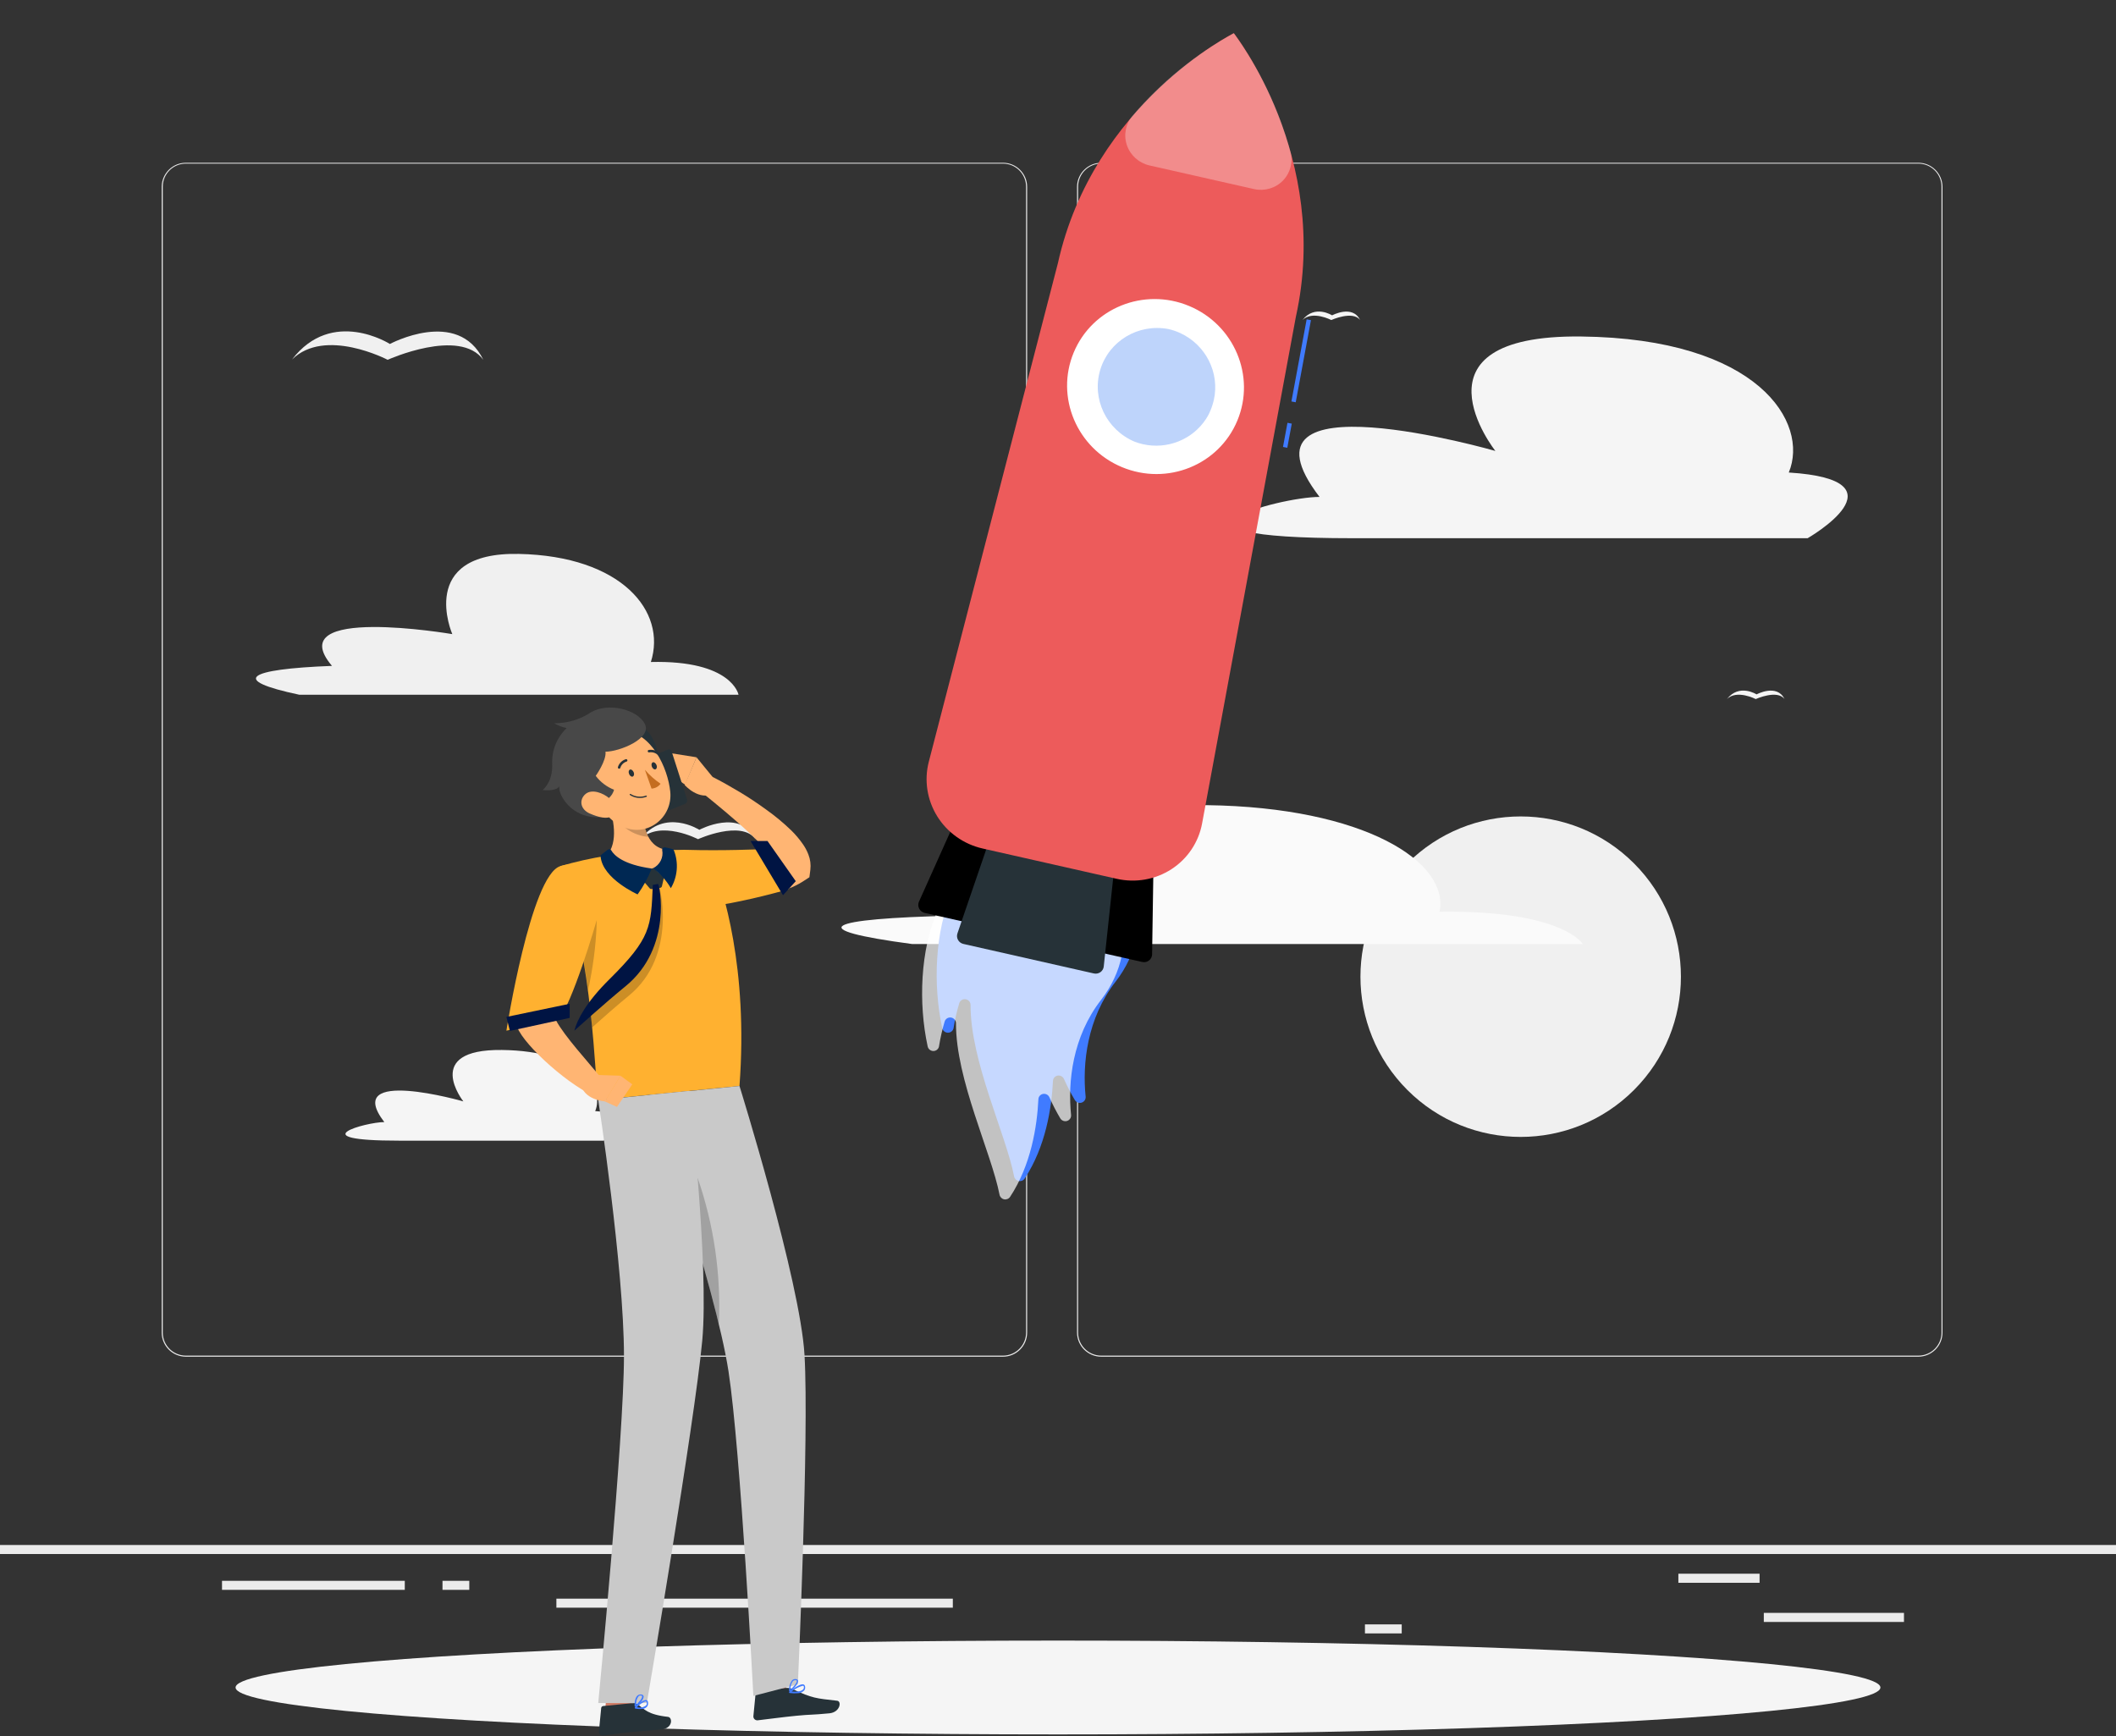 <svg xmlns="http://www.w3.org/2000/svg" width="234" height="192" viewBox="0 0 234 192">
    <rect x="0" y="0" width="234" height="192" fill="#333333" stroke="none"/>
    <g fill="none" fill-rule="evenodd">
        <g>
            <g fill-rule="nonzero" transform="translate(0 18)">
                <path fill="#EBEBEB" d="M0 152.85H234V153.85H0zM195.053 160.361H210.553V161.361H195.053zM150.944 161.631H155.011V162.631H150.944zM185.604 156.029H194.585V157.029H185.604zM24.551 156.813H44.764V157.813H24.551zM48.934 156.813H51.896V157.813H48.934zM61.528 158.783H105.37V159.783H61.528zM110.916 132.028H20.55c-1.474-.003-2.668-1.196-2.668-2.666V2.642C17.895 1.182 19.085.002 20.55 0h90.366c1.476 0 2.672 1.194 2.672 2.666v126.696c0 1.472-1.196 2.666-2.672 2.666zM20.55.093C19.14.096 18 1.236 18 2.643v126.719c0 1.406 1.14 2.546 2.55 2.549h90.366c1.41-.003 2.553-1.142 2.555-2.55V2.643c-.002-1.406-1.145-2.546-2.555-2.549H20.55zM212.15 132.028h-90.372c-1.475-.003-2.67-1.195-2.672-2.666V2.642c.015-1.462 1.207-2.64 2.672-2.642h90.371c1.463.005 2.65 1.183 2.663 2.642v126.72c0 1.469-1.19 2.66-2.663 2.666zM121.777.093c-1.41.003-2.552 1.143-2.555 2.55v126.719c.003 1.407 1.145 2.546 2.555 2.549h90.371c1.41-.003 2.553-1.142 2.555-2.55V2.643c-.002-1.406-1.145-2.546-2.555-2.549h-90.37z"/>
                <circle cx="168.166" cy="90.005" r="17.72" fill="#F0F0F0" transform="rotate(-45 168.166 90.005)"/>
                <path fill="#F0F0F0" d="M33.088 58.824H81.67s-.702-3.837-9.693-3.618c1.783-5.602-3.248-11.718-14.597-11.952-11.349-.233-7.361 8.87-7.361 8.87s-19.076-3.267-13.305 3.512c-9.454.359-11.321 1.564-3.627 3.188z"/>
                <path fill="#FAFAFA" d="M159.2 82.825c1.104-5.513-8.34-11.554-25.74-11.788-17.4-.233-8.672 8.763-8.672 8.763s-30.05-3.268-19.282 3.46c-14.33.322-16.848 1.512-4.62 3.137h74.146s-2.18-3.763-15.832-3.572z"/>
                <path fill="#F5F5F5" d="M149.559 41.518h50.338s11.232-6.434-2.083-7.265c2.289-5.5-3.332-14.827-22.983-15.042-19.652-.215-9.463 12.657-9.463 12.657s-29.952-8.614-19.446 5.084c-4.586 0-20.905 4.566 3.637 4.566zM44.137 108.139h22.619s5.05-2.89-.936-3.269c1.03-2.47-1.498-6.662-10.33-6.76-8.83-.098-4.249 5.687-4.249 5.687s-13.46-3.866-8.742 2.287c-2.054.005-9.393 2.055 1.638 2.055z"/>
                <path fill="#F0F0F0" d="M43.117 20.038s-6.384-4.08-10.825 1.722c3.646-3.604 10.577.028 10.577.028s7.956-3.595 10.577 0c-2.822-5.793-10.33-1.75-10.33-1.75zM77.337 73.764s-3.838-2.456-6.515 1.036c2.2-2.17 6.37 0 6.37 0s4.774-2.166 6.37 0c-1.704-3.455-6.225-1.036-6.225-1.036z"/>
                <path fill="#F5F5F5" d="M147.312 16.872s-1.918-1.228-3.276.518c1.1-1.087 3.187 0 3.187 0s2.387-1.078 3.183 0c-.833-1.736-3.094-.518-3.094-.518zM194.253 58.787s-1.924-1.228-3.276.518c1.095-1.083 3.182 0 3.182 0s2.387-1.083 3.183 0c-.833-1.737-3.09-.518-3.09-.518z"/>
            </g>
            <g fill="#F5F5F5" fill-rule="nonzero" transform="translate(26 181)">
                <ellipse cx="91" cy="5.61" rx="90.948" ry="5.188"/>
            </g>
            <g fill-rule="nonzero" transform="rotate(-70 128.49 2.298)">
                <path fill="#407BFF" d="M39.997 22.186c1.594 9.364-5.844 13.974-13.081 11.65-4.93-1.59-9.812-.37-13.12 1.233-.268.122-.584.041-.763-.196-.18-.237-.174-.568.011-.8.557-.677 1.151-1.322 1.78-1.93.213-.204.258-.53.11-.786-.15-.256-.453-.373-.73-.282-2.879.892-7.121 1.727-11.214.75-.252-.06-.443-.268-.482-.527-.039-.26.082-.517.305-.65 4.088-2.457 10.325-8.913 16.17-11.01.296-.106.47-.418.407-.73-.062-.313-.342-.53-.655-.512-.922.053-1.84.167-2.747.341-.305.077-.62-.085-.738-.382-.117-.296-.002-.635.27-.794 8.195-5.166 22.44-7.334 24.477 4.625z"/>
                <path fill="#FFF" d="M37.545 21.364c1.593 9.363-5.845 13.974-13.082 11.65-4.93-1.59-9.811-.37-13.12 1.233-.268.122-.584.04-.763-.196-.179-.237-.174-.568.012-.8.556-.677 1.15-1.322 1.78-1.93.212-.205.258-.53.109-.786-.15-.256-.452-.373-.73-.282-2.879.892-7.121 1.727-11.214.75-.251-.06-.442-.268-.482-.528-.039-.259.082-.516.305-.649 4.088-2.457 10.325-8.913 16.17-11.01.296-.106.47-.418.407-.73-.062-.313-.341-.531-.655-.513-.922.054-1.84.168-2.747.342-.305.077-.62-.086-.738-.382-.117-.296-.002-.635.27-.794 8.196-5.166 22.44-7.334 24.478 4.625z" opacity=".7"/>
                <path fill="#000" d="M29.943 35.852l-3.13-24.467c-.032-.267.053-.534.234-.73.18-.195.437-.3.7-.286l15.185 1.101c.42.03.763.358.817.783l2.336 18.4c.044.42-.204.814-.598.949l-14.404 4.995c-.25.077-.52.04-.74-.104-.22-.144-.366-.378-.4-.64z"/>
                <path fill="#263238" d="M26.92 31.26l-1.868-14.676c-.032-.254.044-.51.209-.704.165-.194.403-.307.655-.312l17.436-.332c.453-.008.84.331.897.788l1.402 10.81c.055.456-.234.882-.673.992l-16.941 4.193c-.249.068-.514.024-.728-.122-.214-.145-.356-.377-.389-.637z"/>
                <path fill="#407BFF" d="M93.808 29.402L103.044 29.379 103.043 29.863 93.807 29.886z" transform="rotate(-9.35 98.426 29.633)"/>
                <path fill="#407BFF" d="M88.806 30.777L91.521 30.771 91.52 31.254 88.805 31.261z" transform="rotate(-9.35 90.163 31.016)"/>
                <path fill="#ED5B5B" d="M129.92 10.241S117.358-1.708 99.36.66L42.676 6.1c-2.1.201-4.03 1.26-5.346 2.933-1.316 1.674-1.906 3.819-1.634 5.943l1.924 15.084c.271 2.124 1.38 4.045 3.074 5.323 1.693 1.277 3.825 1.8 5.906 1.451l56.182-9.416c17.992-2.367 27.14-17.177 27.14-17.177z"/>
                <path fill="#FFF" d="M129.92 10.241c-2.749 4.04-6.189 7.547-10.156 10.356-.968.687-2.22.81-3.299.325-1.08-.485-1.831-1.508-1.98-2.697l-1.496-11.74c-.151-1.19.321-2.372 1.246-3.117.924-.746 2.166-.945 3.272-.527 4.541 1.691 8.746 4.198 12.414 7.4z" opacity=".3"/>
                <ellipse cx="90.239" cy="15.471" fill="#FFF" rx="9.8" ry="9.653" transform="rotate(-87.44 90.239 15.47)"/>
                <path fill="#276EF1" d="M96.735 15.995c-.253 3.115-2.61 5.63-5.663 6.039-.093 0-.191.024-.29.028-.413.04-.829.04-1.242 0-.145 0-.294-.033-.435-.056l-.313-.062c-2.664-.621-4.668-2.86-5.022-5.612-.038-.315-.055-.631-.051-.949.17-3.385 2.825-6.095 6.158-6.29 3.333-.193 6.275 2.193 6.825 5.536.059.453.07.911.033 1.366z" opacity=".3"/>
            </g>
            <g fill-rule="nonzero">
                <path fill="#CF7A64" d="M27.926 109.542L30.89 109.255 31.308 102.637 28.343 102.924zM10.906 111.261L13.823 110.979 14.444 104.245 11.527 104.528z" transform="translate(56 78)"/>
                <path fill="#263238" d="M13.989 110.339l-3.283.32c-.117.012-.21.103-.223.218l-.251 2.585c-.01.126.037.25.128.339.091.09.218.135.346.125 1.143-.13 1.689-.25 3.131-.39.887-.087 2.078-.166 3.32-.287 1.243-.12 1.239-1.316.722-1.39-2.31-.26-2.595-.853-3.397-1.413-.146-.092-.32-.13-.493-.107zM30.976 108.657l-3.188.315c-.12.009-.214.101-.223.218l-.251 2.586c-.012.126.034.25.126.34.091.09.219.135.348.123 1.148-.13 2.799-.361 4.245-.5 1.694-.167 1.703-.08 3.686-.274 1.196-.12 1.376-1.335.864-1.39-2.349-.264-2.756-.274-4.886-1.265-.223-.112-.471-.165-.721-.153z" transform="translate(56 78)"/>
                <path fill="#FFB573" d="M21.977 16.655c.74.065 1.575.144 2.372.18.797.038 1.594.066 2.372.066.75-.002 1.499-.045 2.243-.13.591-.06 1.17-.205 1.718-.431l-.873 1.307c0 .153.033.153 0 .06-.04-.142-.098-.279-.171-.408-.222-.395-.485-.768-.783-1.112-.683-.8-1.416-1.556-2.196-2.266-.797-.746-1.637-1.469-2.486-2.187-.849-.719-1.731-1.432-2.585-2.123l1.139-1.733c1.057.528 2.054 1.103 3.06 1.7 1.005.599 1.972 1.247 2.93 1.942.99.703 1.924 1.478 2.795 2.318.483.476.92.996 1.304 1.552.236.343.43.711.579 1.098.214.543.29 1.128.218 1.706l-.104.815-.778.505c-.937.583-1.981.981-3.074 1.173-.938.188-1.89.302-2.846.343-.92.05-1.827.041-2.723 0-.897-.042-1.765-.107-2.713-.246l.602-4.129z" transform="translate(56 78)"/>
                <path fill="#FFB573" d="M22.77 7.878l-1.746-2.136-1.31 3.063s1.585 1.821 3.264.927l-.209-1.854z" transform="translate(56 78)"/>
                <path fill="#FFB573" d="M17.438 7.164L19.77 8.78 21.024 5.742 18.142 5.285z" transform="translate(56 78)"/>
                <path fill="#263238" d="M15.146 5.992l2.657-1.075c.087-.045.19-.05.28-.014.092.036.162.108.194.2l1.712 5.333c.043.194-.063.39-.25.464l-2.657 1.075c-.087.044-.19.049-.281.013-.091-.035-.162-.108-.194-.199l-1.712-5.301c-.061-.204.048-.42.251-.496z" transform="translate(56 78)"/>
                <path fill="#FFB130" d="M16.712 21.743c1.93 2.28 14.555-1.424 14.555-1.424l-3.159-4.408s-4.22.188-8.18.068c-4.06-.144-5.332 3.267-3.216 5.764z" transform="translate(56 78)"/>
                <path fill="#000" d="M31.308 102.642L31.089 106.052 28.129 106.34 28.343 102.929zM11.522 104.532L14.444 104.245 14.122 107.716 11.204 108.003z" opacity=".2" transform="translate(56 78)"/>
                <path fill="#FFB130" d="M22.793 17.41c1.148 2.91 3.966 11.586 2.984 24.682L10.16 43.626c-.408-2.317-.475-15.056-4.213-25.84 1.689-.492 3.408-.878 5.147-1.154 2.2-.343 4.417-.561 6.641-.653 1.137-.002 2.272.061 3.401.19.746.08 1.384.558 1.656 1.241z" transform="translate(56 78)"/>
                <path fill="#000" d="M16.792 19.788l-.612.079c.062 5.097.138 6.487-4.572 11.251-.851.846-1.623 1.764-2.306 2.744.062.602.124 1.186.18 1.751 1.22-1.089 2.847-2.516 4.06-3.508 5.48-4.467 3.407-12.382 3.25-12.317zM9.691 20.172c.475 1.785.475 6.178-.664 11.359-.525-4.293-1.435-8.532-2.718-12.67 1.01-.227 2.917-.361 3.382 1.311z" opacity=".2" transform="translate(56 78)"/>
                <path fill="#FFB573" d="M11.185 10.496c.688 2.04 1.229 4.597-.09 6.136 0 0 1.13 2.025 5.1 1.636 3.624-.357 1.541-2.29 1.541-2.29-2.457-.32-2.699-3.202-2.49-4.86l-4.06-.622z" transform="translate(56 78)"/>
                <path fill="#263238" d="M16.365 18.073l.95.844c.066.06.097.149.08.236L17.2 20c-.02.096-.1.169-.199.18l-.925.135c-.087.013-.175-.018-.232-.083l-.636-.742c-.07-.088-.07-.212 0-.301L16 18.106c.043-.054.106-.088.176-.094.069-.006.137.016.19.061z" transform="translate(56 78)"/>
                <path fill="#002853" d="M16.071 18.045c-.398 1.012-.922 1.973-1.56 2.86 0 0-3.857-1.715-4.09-4.171-.008-.091.031-.18.105-.236.147-.112.413-.316.664-.52.06-.052.14-.076.219-.064.079.011.148.057.19.125.307.533 1.304 1.57 4.472 2.006zM16.209 18.018c.806.594 1.479 1.343 1.978 2.2.746-1.27.871-2.8.341-4.17-.033-.08-.103-.142-.19-.167-.165-.041-.474-.116-.791-.176-.086-.014-.173.013-.235.071-.063.058-.093.142-.083.226.163.82-.254 1.645-1.02 2.016z" transform="translate(56 78)"/>
                <path fill="#001443" d="M16.764 19.755c.152-.065 1.689 7.026-3.615 11.33-2.163 1.757-5.64 4.895-5.635 4.89.322-1.247 1.338-3.17 3.885-5.69 4.606-4.556 4.601-5.794 4.79-10.428l.575-.102z" transform="translate(56 78)"/>
                <path fill="#000" d="M15.246 11.122c-.17 1.16-.005 2.342.474 3.415-.377-.017-.75-.088-1.105-.213-1.423-.463-2.206-1.39-3.083-2.78-.1-.366-.21-.719-.323-1.062l4.037.64z" opacity=".2" transform="translate(56 78)"/>
                <path fill="#263238" d="M13.647 4.17c.565-4.36 3.847.256 2.937 2.424-.56 1.326-3.074-1.371-2.937-2.423z" transform="translate(56 78)"/>
                <path fill="#FFB573" d="M9.131 8.128c1.125 2.651 1.646 4.26 3.525 5.204 2.822 1.432 5.768-.885 5.465-3.795-.27-2.618-2.064-6.516-5.128-6.738-1.369-.11-2.695.493-3.488 1.588-.794 1.095-.936 2.517-.374 3.741z" transform="translate(56 78)"/>
                <path fill="#484848" d="M10.398 10.691c.731-.125 1.32-.656 1.508-1.358-.809-.317-1.51-.85-2.025-1.538 0 0 1.205-1.692 1.077-2.67 1.546 0 5.17-1.46 4.35-3.072C14.487.44 11.233-.361 9.335.779c-1.196.796-2.613 1.215-4.06 1.2.431.25.9.431 1.39.537-1.08 1.032-1.662 2.464-1.599 3.94.09 2.07-1.062 2.905-1.062 2.905s1.423.209 1.86-.403c-.195.676.976 3.05 3.552 3.378 2.884.366.982-1.645.982-1.645z" transform="translate(56 78)"/>
                <path fill="#FFB573" d="M9.217 11.96c1.067.464 1.897.622 2.447.307.55-.316.394-1.39-.308-2.007-.63-.542-1.874-1.057-2.595-.463-.72.593-.645 1.673.456 2.164z" transform="translate(56 78)"/>
                <path fill="#C9C9C9" d="M25.777 42.092s6.717 21.577 7.19 29.737c.523 8.93-.735 36.43-.735 36.43l-4.92 1.283s-1.407-27.124-2.745-35.864c-1.451-9.486-8.742-30.585-8.742-30.585l9.952-1.001z" transform="translate(56 78)"/>
                <path fill="#000" d="M21.152 52.264L20.322 57c1.162 3.832 2.324 7.915 3.173 11.46.254-5.494-.54-10.986-2.343-16.196z" opacity=".2" transform="translate(56 78)"/>
                <path fill="#C9C9C9" d="M20.236 42.634s2.187 19.292 1.423 27.62c-.849 9.115-6.129 40.078-6.129 40.078h-5.374s2.846-29.466 2.846-38.392c0-9.708-2.846-28.296-2.846-28.296l10.08-1.01z" transform="translate(56 78)"/>
                <path fill="#263238" d="M13.557 7.563c.076.222.261.361.403.315.143-.046.204-.264.124-.463-.08-.2-.256-.362-.403-.315-.148.046-.204.24-.124.463zM16.08 6.761c.077.223.262.362.404.315.142-.046.204-.264.123-.463-.08-.2-.256-.362-.403-.315-.147.046-.2.245-.123.463z" transform="translate(56 78)"/>
                <path fill="#C46D20" d="M15.317 7.127c.505.587 1.087 1.106 1.731 1.543-.231.318-.598.515-.996.538l-.735-2.08z" transform="translate(56 78)"/>
                <path fill="#263238" d="M15.493 10.112c.034-.015.05-.054.038-.088-.016-.034-.054-.052-.09-.042-.56.206-1.185.142-1.69-.172-.027-.026-.071-.026-.099 0-.025.028-.025.07 0 .098.542.36 1.23.435 1.84.204zM12.514 7.002c.04-.013.071-.044.085-.083.096-.33.351-.59.683-.7.036-.009.067-.031.085-.063.018-.032.022-.07.01-.104-.02-.072-.096-.115-.17-.097-.422.131-.748.457-.874.871-.017.05-.004.105.035.143.038.037.094.05.146.033zM16.901 5.52c.02-.009.039-.021.053-.038.05-.053.05-.136 0-.19-.328-.301-.782-.433-1.224-.357-.036.01-.065.033-.083.064-.018.032-.022.069-.012.103.009.036.032.066.064.084.032.019.07.023.107.014.345-.053.696.055.948.291.04.036.097.047.147.028z" transform="translate(56 78)"/>
                <path fill="#FFB573" d="M4.089 22.49l3.975 1.57s-3.273 9.51-2.566 10.798c.949 1.752 3.515 4.546 5.038 6.404-.14.7-.467 1.351-.95 1.887-3.196-1.483-8.234-6.14-8.495-7.925C.517 31.155 4.089 22.49 4.089 22.49z" transform="translate(56 78)"/>
                <path fill="#FFB130" d="M5.948 17.786C2.7 18.815 0 35.975 0 35.975l5.782-1.261c1.446-1.681 3.973-9.98 4.526-12.109.877-3.582-1.504-5.723-4.36-4.82z" transform="translate(56 78)"/>
                <path fill="#407BFF" d="M15.018 110.98c.199-.004.39-.095.541-.258.096-.128.133-.309.1-.48-.012-.102-.066-.19-.143-.227-.341-.168-1.214.677-1.314.773-.013.03-.013.066 0 .095.007.034.03.059.057.06.251.05.506.063.76.036zm.356-.815c.031-.01.064-.01.095 0 .03.017.05.054.052.096.024.115.001.239-.062.329-.31.228-.678.298-1.029.198.278-.292.599-.512.944-.647v.024z" transform="translate(56 78)"/>
                <path fill="#407BFF" d="M14.273 110.714h.041c.352-.19.975-.87.846-1.181-.043-.1-.167-.163-.3-.153-.133-.004-.262.038-.352.116-.376.3-.329 1.13-.329 1.163-.003.026.016.05.047.06l.047-.005zm.546-1.214h.041c.112 0 .13.042.135.056.077.185-.311.695-.646.927-.027-.325.073-.649.288-.927.054-.037.123-.057.194-.056h-.012zM32.256 109.24c.25-.001.492-.111.683-.31.089-.113.123-.275.09-.426-.014-.096-.065-.176-.137-.217-.38-.198-1.48.678-1.603.777-.023.023-.034.059-.029.094.008.035.033.06.062.064.31.042.623.047.934.018zm.451-.812c.044-.013.09-.013.133 0 .03.015.05.048.052.087.022.1 0 .206-.057.28-.156.223-.636.31-1.295.263.365-.292.767-.506 1.19-.63h-.023z" transform="translate(56 78)"/>
                <path fill="#407BFF" d="M31.338 109.023h.03c.34-.185.972-.871.88-1.186-.025-.075-.093-.163-.292-.163-.143-.003-.28.053-.375.153-.234.337-.347.737-.32 1.14 0 .023.013.044.033.056.014.007.03.007.044 0zm.579-1.223h.044c.13 0 .145.046.15.06.059.19-.364.723-.71.968-.01-.33.09-.653.282-.927.064-.058.146-.094.234-.101z" transform="translate(56 78)"/>
                <path fill="#FFB573" d="M9.82 40.864l2.793.093-1.703 2.845s-2.443-.162-2.69-2.025l1.6-.913z" transform="translate(56 78)"/>
                <path fill="#FFB573" d="M13.922 41.907L12.229 44.409 10.887 43.802 12.613 40.957z" transform="translate(56 78)"/>
            </g>
            <path fill="#001443" d="M56 112.457L63 111 63 112.562 56.392 114zM83 93L86.59 99 88 97.444 84.874 93z"/>
        </g>
    </g>
</svg>
